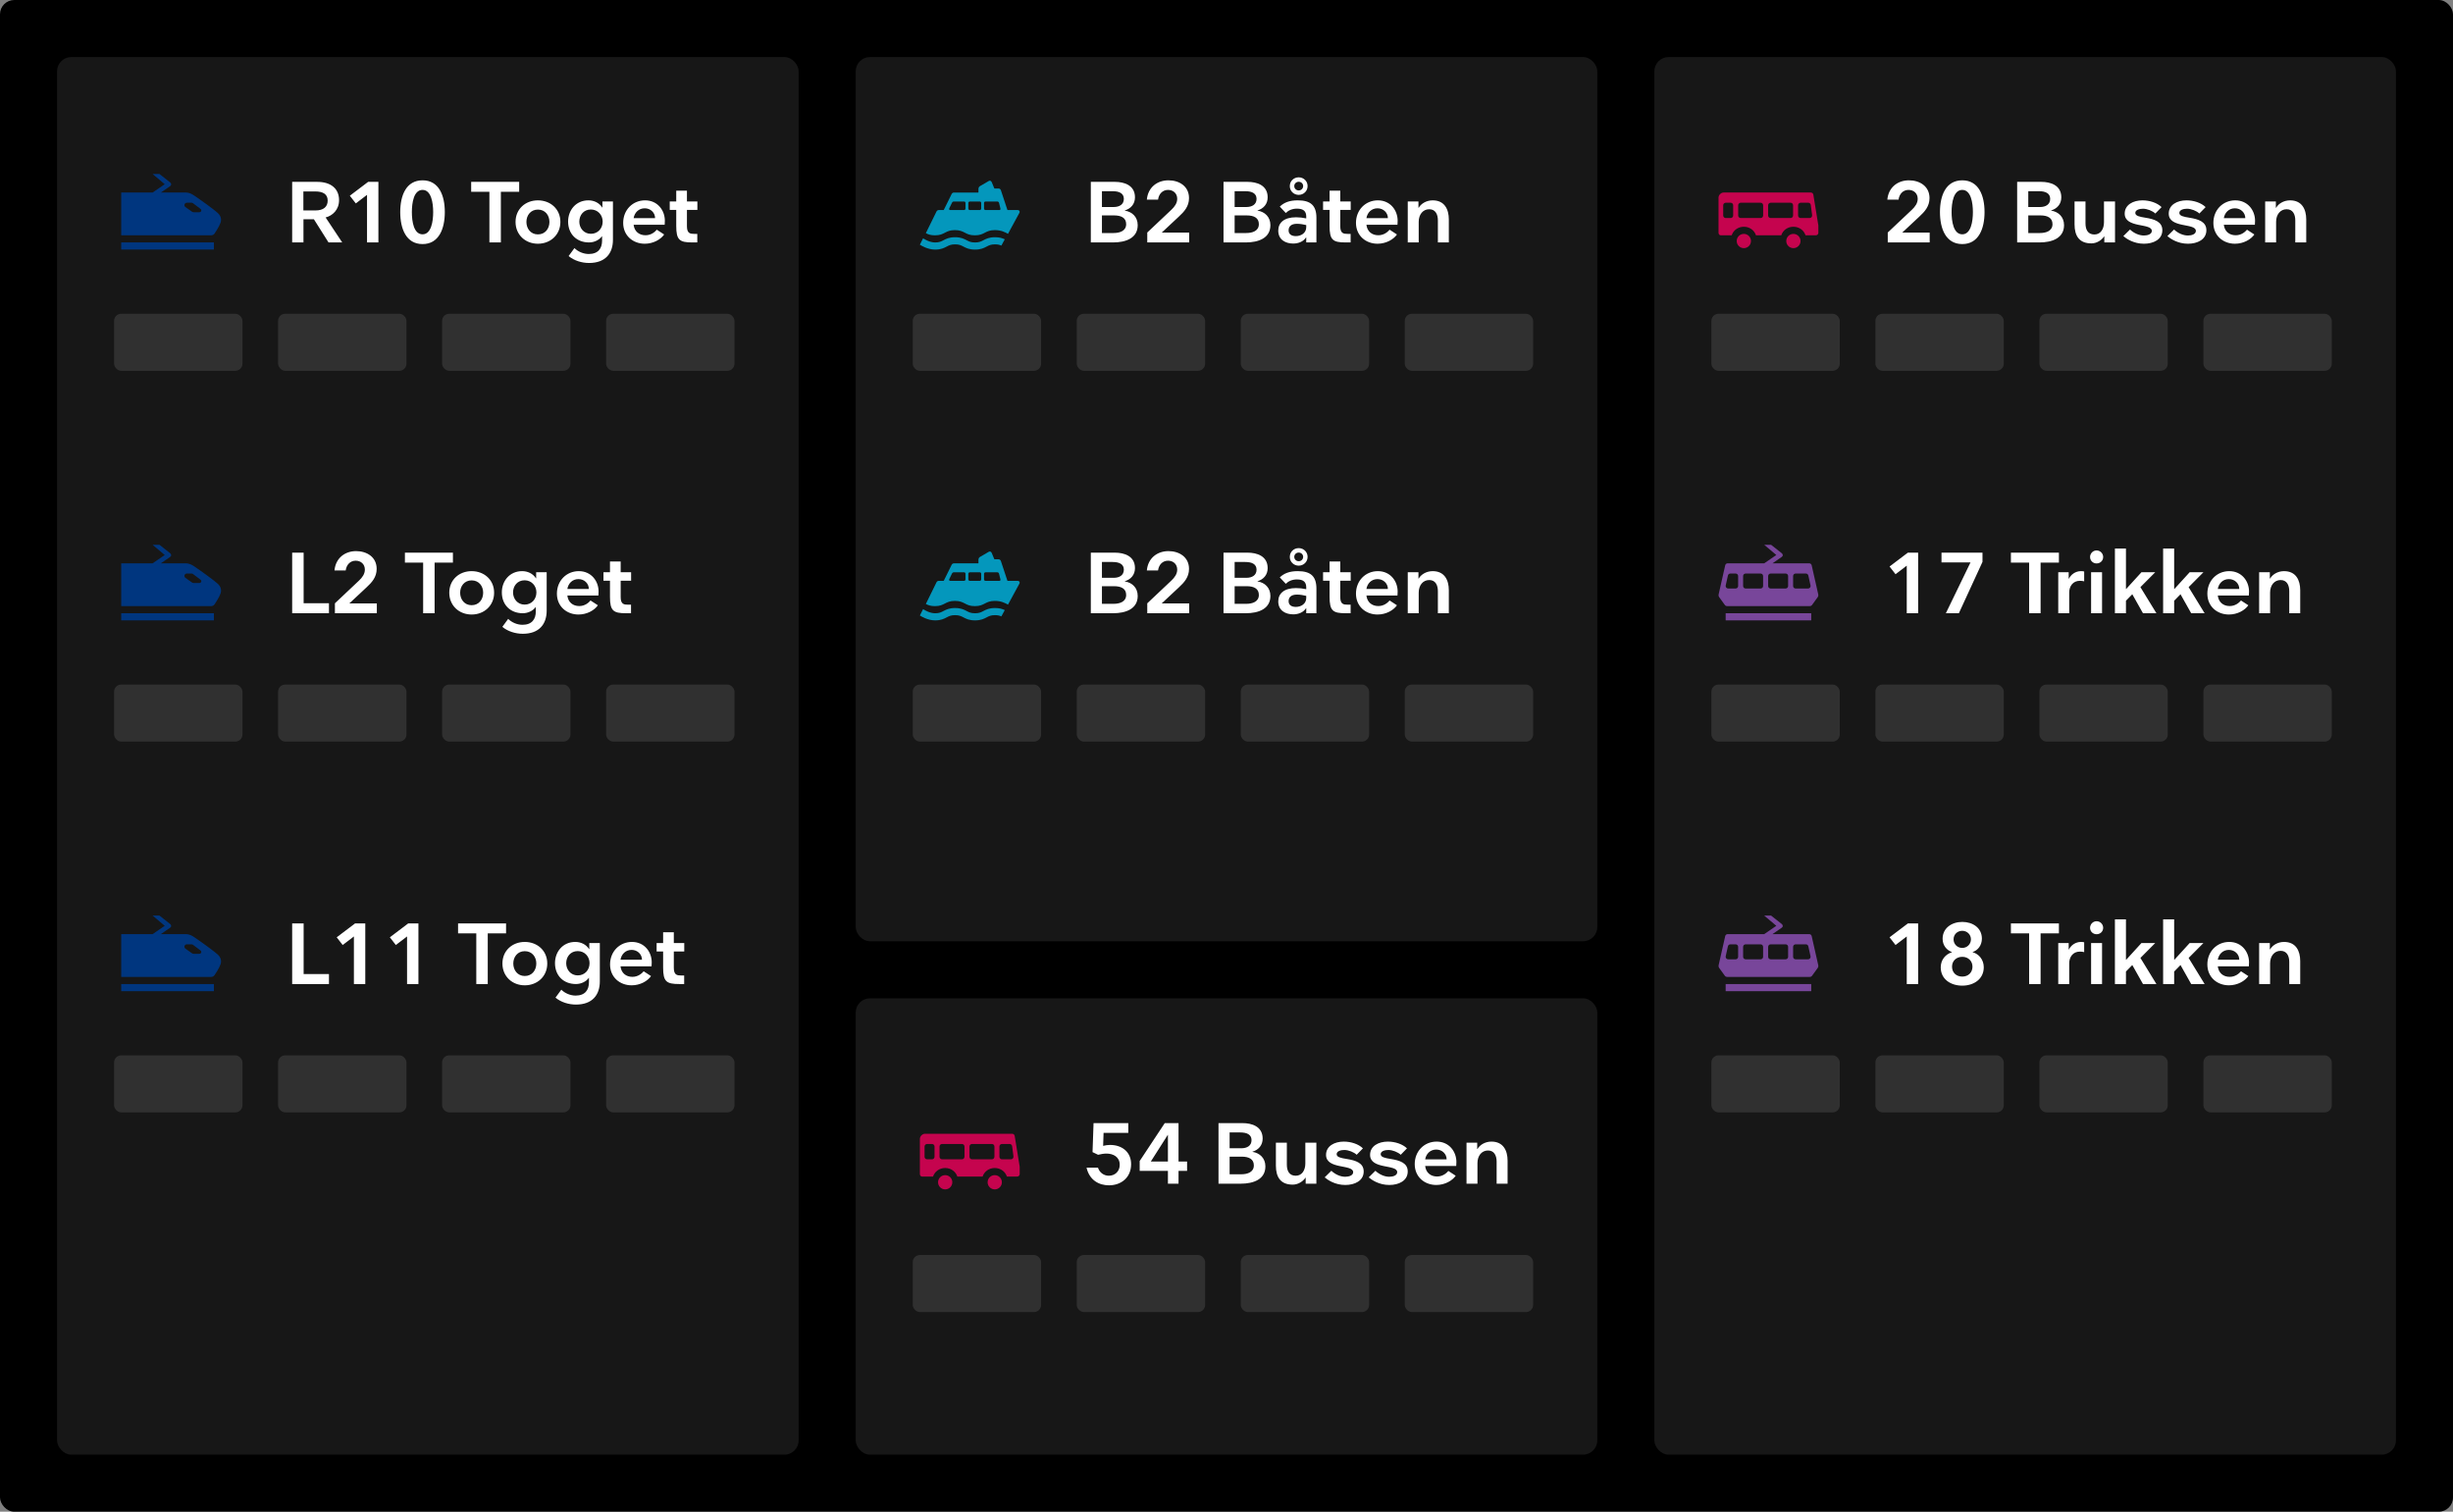 <svg width="344" height="212" viewBox="0 0 344 212" fill="none" xmlns="http://www.w3.org/2000/svg">
<rect x="0" y="0" width="344" height="212" fill="#808080" stroke="none"/>
<rect y="3.05176e-05" width="344" height="212" rx="2" fill="black"/>
<rect x="8" y="8" width="104" height="196" rx="2" fill="white" fill-opacity="0.09"/>
<rect x="16" y="44" width="18" height="8" rx="1" fill="white" fill-opacity="0.11"/>
<rect x="16" y="96" width="18" height="8" rx="1" fill="white" fill-opacity="0.11"/>
<rect x="16" y="148" width="18" height="8" rx="1" fill="white" fill-opacity="0.11"/>
<rect x="39" y="44" width="18" height="8" rx="1" fill="white" fill-opacity="0.11"/>
<rect x="39" y="96" width="18" height="8" rx="1" fill="white" fill-opacity="0.11"/>
<rect x="39" y="148" width="18" height="8" rx="1" fill="white" fill-opacity="0.11"/>
<rect x="62" y="44" width="18" height="8" rx="1" fill="white" fill-opacity="0.11"/>
<rect x="62" y="96" width="18" height="8" rx="1" fill="white" fill-opacity="0.11"/>
<rect x="62" y="148" width="18" height="8" rx="1" fill="white" fill-opacity="0.11"/>
<rect x="85" y="44" width="18" height="8" rx="1" fill="white" fill-opacity="0.11"/>
<rect x="85" y="96" width="18" height="8" rx="1" fill="white" fill-opacity="0.11"/>
<rect x="85" y="148" width="18" height="8" rx="1" fill="white" fill-opacity="0.11"/>
<rect x="120" y="140" width="104" height="64" rx="2" fill="white" fill-opacity="0.09"/>
<rect x="128" y="176" width="18" height="8" rx="1" fill="white" fill-opacity="0.11"/>
<rect x="151" y="176" width="18" height="8" rx="1" fill="white" fill-opacity="0.11"/>
<rect x="174" y="176" width="18" height="8" rx="1" fill="white" fill-opacity="0.11"/>
<rect x="197" y="176" width="18" height="8" rx="1" fill="white" fill-opacity="0.11"/>
<path d="M158.228 157.504H153.356L153.212 161.572L153.992 161.944C154.388 161.848 154.808 161.776 155.156 161.776C156.116 161.776 157.028 162.244 157.028 163.348C157.028 164.284 156.344 164.884 155.492 164.884C154.796 164.884 154.184 164.428 153.98 163.756H152.372C152.78 165.496 154.1 166.228 155.516 166.228C157.196 166.228 158.624 165.172 158.624 163.252C158.624 161.548 157.34 160.564 155.672 160.564C155.372 160.564 154.988 160.612 154.7 160.696L154.76 158.872H158.228V157.504ZM165.273 157.504H163.341L159.825 162.82V164.2H163.785V166H165.273V164.2H166.473V162.892H165.273V157.504ZM163.785 162.892H161.385L163.761 159.16H163.785V162.892ZM170.878 166H173.986C175.798 166 177.454 165.388 177.454 163.576C177.454 162.412 176.662 161.692 175.642 161.536V161.512C176.494 161.26 177.07 160.612 177.07 159.676C177.07 157.972 175.558 157.504 174.25 157.504H170.878V166ZM172.438 158.812H173.926C174.886 158.812 175.51 159.124 175.51 159.892C175.51 160.684 174.874 161.032 174.082 161.032H172.438V158.812ZM172.438 162.208H174.118C175.174 162.208 175.834 162.568 175.834 163.432C175.834 164.392 174.934 164.68 174.058 164.68H172.438V162.208ZM178.927 163.456C178.927 165.112 179.611 166.132 181.291 166.132C182.107 166.132 182.791 165.604 183.067 165.16H183.103V166H184.603V160.252H183.055V163.156C183.055 164.08 182.611 164.884 181.711 164.884C180.787 164.884 180.463 164.188 180.463 163.324V160.252H178.927V163.456ZM191.132 161.044C190.508 160.432 189.44 160.096 188.456 160.096C187.148 160.096 185.96 160.72 185.96 161.956C185.96 164.044 189.764 163.24 189.764 164.38C189.764 164.836 189.2 165.028 188.648 165.028C188.012 165.028 187.28 164.728 186.704 164.188L185.768 165.112C186.2 165.484 187.232 166.18 188.66 166.18C189.98 166.18 191.24 165.592 191.24 164.284C191.24 163.096 190.136 162.736 188.864 162.532C188.036 162.4 187.448 162.28 187.448 161.86C187.448 161.44 188.012 161.272 188.528 161.272C189.116 161.272 189.884 161.584 190.256 161.944L191.132 161.044ZM197.308 161.044C196.684 160.432 195.616 160.096 194.632 160.096C193.324 160.096 192.136 160.72 192.136 161.956C192.136 164.044 195.94 163.24 195.94 164.38C195.94 164.836 195.376 165.028 194.824 165.028C194.188 165.028 193.456 164.728 192.88 164.188L191.944 165.112C192.376 165.484 193.408 166.18 194.836 166.18C196.156 166.18 197.416 165.592 197.416 164.284C197.416 163.096 196.312 162.736 195.04 162.532C194.212 162.4 193.624 162.28 193.624 161.86C193.624 161.44 194.188 161.272 194.704 161.272C195.292 161.272 196.06 161.584 196.432 161.944L197.308 161.044ZM204.216 163.516C204.228 163.336 204.24 163.156 204.24 162.952C204.24 161.5 203.22 160.096 201.468 160.096C199.728 160.096 198.396 161.44 198.396 163.252C198.396 165.064 199.788 166.18 201.42 166.18C202.62 166.18 203.664 165.58 204.144 164.884L203.112 164.212C202.848 164.524 202.32 164.992 201.528 164.992C200.64 164.992 199.968 164.464 199.86 163.516H204.216ZM201.42 161.212C202.236 161.212 202.872 161.824 202.872 162.592H199.86C199.992 161.812 200.568 161.212 201.42 161.212ZM211.418 162.772C211.418 161.356 210.818 160.096 209.15 160.096C208.214 160.096 207.482 160.612 207.206 161.128H207.158V160.252H205.658V166H207.194V163.096C207.194 162.076 207.794 161.344 208.67 161.344C209.546 161.344 209.882 162.064 209.882 162.904V166H211.418V162.772Z" fill="white"/>
<path fill-rule="evenodd" clip-rule="evenodd" d="M129.656 160.79C129.656 160.592 129.814 160.432 130.006 160.432H130.707C130.9 160.432 131.055 160.592 131.055 160.79V162.222C131.055 162.419 130.9 162.58 130.707 162.58H130.006C129.814 162.58 129.656 162.419 129.656 162.222V160.79ZM131.756 160.79C131.756 160.592 131.913 160.432 132.106 160.432H134.906C135.099 160.432 135.257 160.592 135.257 160.79V162.222C135.257 162.419 135.099 162.58 134.906 162.58H132.106C131.913 162.58 131.756 162.419 131.756 162.222V160.79ZM135.956 160.79C135.956 160.592 136.113 160.432 136.306 160.432H139.106C139.299 160.432 139.456 160.592 139.456 160.79V162.222C139.456 162.419 139.299 162.58 139.106 162.58H136.306C136.113 162.58 135.956 162.419 135.956 162.222V160.79ZM140.156 160.79C140.156 160.592 140.314 160.432 140.506 160.432H141.593C141.77 160.432 141.918 160.565 141.939 160.744L142.125 162.175C142.138 162.278 142.107 162.38 142.04 162.458C141.974 162.536 141.878 162.58 141.778 162.58H140.506C140.314 162.58 140.156 162.419 140.156 162.222V160.79ZM142.995 163.595L142.296 159.299C142.266 159.127 142.122 159 141.95 159H129.7C129.349 159 129 159.358 129 159.717V163.571V163.814V164.642C129 164.821 129.128 165 129.3 165H130.847C131.083 164.282 131.753 163.8 132.55 163.8C133.348 163.8 134.017 164.282 134.253 165H137.797C138.032 164.282 138.702 163.8 139.5 163.8C140.297 163.8 140.967 164.282 141.203 165H142.65C142.843 165 143 164.839 143 164.642V163.814V163.654C143 163.634 142.998 163.615 142.995 163.595ZM131.55 165.8C131.55 165.249 131.998 164.8 132.55 164.8C133.102 164.8 133.55 165.249 133.55 165.8C133.55 166.352 133.102 166.8 132.55 166.8C131.998 166.8 131.55 166.352 131.55 165.8ZM139.5 164.8C138.948 164.8 138.5 165.249 138.5 165.8C138.5 166.352 138.948 166.8 139.5 166.8C140.052 166.8 140.5 166.352 140.5 165.8C140.5 165.249 140.052 164.8 139.5 164.8Z" fill="#C5044E"/>
<rect x="120" y="8" width="104" height="124" rx="2" fill="white" fill-opacity="0.09"/>
<rect x="128" y="44" width="18" height="8" rx="1" fill="white" fill-opacity="0.11"/>
<rect x="128" y="96" width="18" height="8" rx="1" fill="white" fill-opacity="0.11"/>
<rect x="151" y="44" width="18" height="8" rx="1" fill="white" fill-opacity="0.11"/>
<rect x="151" y="96" width="18" height="8" rx="1" fill="white" fill-opacity="0.11"/>
<rect x="174" y="44" width="18" height="8" rx="1" fill="white" fill-opacity="0.11"/>
<rect x="174" y="96" width="18" height="8" rx="1" fill="white" fill-opacity="0.11"/>
<rect x="197" y="44" width="18" height="8" rx="1" fill="white" fill-opacity="0.11"/>
<rect x="197" y="96" width="18" height="8" rx="1" fill="white" fill-opacity="0.11"/>
<path d="M152.972 34H156.08C157.892 34 159.548 33.388 159.548 31.576C159.548 30.412 158.756 29.692 157.736 29.536V29.512C158.588 29.26 159.164 28.612 159.164 27.676C159.164 25.972 157.652 25.504 156.344 25.504H152.972V34ZM154.532 26.812H156.02C156.98 26.812 157.604 27.124 157.604 27.892C157.604 28.684 156.968 29.032 156.176 29.032H154.532V26.812ZM154.532 30.208H156.212C157.268 30.208 157.928 30.568 157.928 31.432C157.928 32.392 157.028 32.68 156.152 32.68H154.532V30.208ZM166.768 32.62H162.916L165.304 30.388C166.06 29.692 166.744 28.948 166.744 27.784C166.744 26.104 165.352 25.288 163.864 25.288C162.328 25.288 160.996 26.224 160.828 28H162.4C162.508 27.196 163.036 26.632 163.804 26.632C164.536 26.632 165.088 27.124 165.088 27.88C165.088 28.492 164.728 28.984 164.272 29.416L160.888 32.608V34H166.768V32.62ZM171.581 34H174.689C176.501 34 178.157 33.388 178.157 31.576C178.157 30.412 177.365 29.692 176.345 29.536V29.512C177.197 29.26 177.773 28.612 177.773 27.676C177.773 25.972 176.261 25.504 174.953 25.504H171.581V34ZM173.141 26.812H174.629C175.589 26.812 176.213 27.124 176.213 27.892C176.213 28.684 175.577 29.032 174.785 29.032H173.141V26.812ZM173.141 30.208H174.821C175.877 30.208 176.537 30.568 176.537 31.432C176.537 32.392 175.637 32.68 174.761 32.68H173.141V30.208ZM183.182 31.864C183.182 32.668 182.474 33.112 181.73 33.112C181.118 33.112 180.71 32.848 180.71 32.308C180.71 31.768 181.058 31.384 181.886 31.384C182.33 31.384 182.786 31.468 183.182 31.564V31.864ZM179.258 32.344C179.258 33.628 180.29 34.156 181.358 34.156C182.09 34.156 182.798 33.868 183.146 33.304H183.182V34H184.61V30.556C184.61 28.816 183.806 28.096 181.994 28.096C180.866 28.096 180.086 28.384 179.474 28.972L180.314 29.872C180.686 29.5 181.214 29.26 181.886 29.26C182.81 29.26 183.182 29.644 183.182 30.376V30.628C182.678 30.52 182.222 30.472 181.754 30.472C180.086 30.472 179.258 31.228 179.258 32.344ZM183.374 26.092C183.374 25.396 182.81 24.868 182.126 24.868C181.43 24.868 180.878 25.396 180.878 26.104C180.878 26.8 181.442 27.328 182.126 27.328C182.81 27.328 183.374 26.8 183.374 26.092ZM182.75 26.092C182.75 26.44 182.474 26.704 182.126 26.704C181.778 26.704 181.502 26.44 181.502 26.092C181.502 25.756 181.778 25.492 182.126 25.492C182.474 25.492 182.75 25.756 182.75 26.092ZM189.407 32.8H188.975C188.423 32.8 187.955 32.74 187.955 31.732V29.44H189.419V28.252H187.955V26.74H186.455V28.252H185.543V29.44H186.455V31.696C186.455 33.652 186.911 34 188.711 34H189.407V32.8ZM195.977 31.516C195.989 31.336 196.001 31.156 196.001 30.952C196.001 29.5 194.981 28.096 193.229 28.096C191.489 28.096 190.157 29.44 190.157 31.252C190.157 33.064 191.549 34.18 193.181 34.18C194.381 34.18 195.425 33.58 195.905 32.884L194.873 32.212C194.609 32.524 194.081 32.992 193.289 32.992C192.401 32.992 191.729 32.464 191.621 31.516H195.977ZM193.181 29.212C193.997 29.212 194.633 29.824 194.633 30.592H191.621C191.753 29.812 192.329 29.212 193.181 29.212ZM203.179 30.772C203.179 29.356 202.579 28.096 200.911 28.096C199.975 28.096 199.243 28.612 198.967 29.128H198.919V28.252H197.419V34H198.955V31.096C198.955 30.076 199.555 29.344 200.431 29.344C201.307 29.344 201.643 30.064 201.643 30.904V34H203.179V30.772Z" fill="white"/>
<path d="M152.972 86H156.08C157.892 86 159.548 85.388 159.548 83.576C159.548 82.412 158.756 81.692 157.736 81.536V81.512C158.588 81.26 159.164 80.612 159.164 79.676C159.164 77.972 157.652 77.504 156.344 77.504H152.972V86ZM154.532 78.812H156.02C156.98 78.812 157.604 79.124 157.604 79.892C157.604 80.684 156.968 81.032 156.176 81.032H154.532V78.812ZM154.532 82.208H156.212C157.268 82.208 157.928 82.568 157.928 83.432C157.928 84.392 157.028 84.68 156.152 84.68H154.532V82.208ZM166.768 84.62H162.916L165.304 82.388C166.06 81.692 166.744 80.948 166.744 79.784C166.744 78.104 165.352 77.288 163.864 77.288C162.328 77.288 160.996 78.224 160.828 80H162.4C162.508 79.196 163.036 78.632 163.804 78.632C164.536 78.632 165.088 79.124 165.088 79.88C165.088 80.492 164.728 80.984 164.272 81.416L160.888 84.608V86H166.768V84.62ZM171.581 86H174.689C176.501 86 178.157 85.388 178.157 83.576C178.157 82.412 177.365 81.692 176.345 81.536V81.512C177.197 81.26 177.773 80.612 177.773 79.676C177.773 77.972 176.261 77.504 174.953 77.504H171.581V86ZM173.141 78.812H174.629C175.589 78.812 176.213 79.124 176.213 79.892C176.213 80.684 175.577 81.032 174.785 81.032H173.141V78.812ZM173.141 82.208H174.821C175.877 82.208 176.537 82.568 176.537 83.432C176.537 84.392 175.637 84.68 174.761 84.68H173.141V82.208ZM183.182 83.864C183.182 84.668 182.474 85.112 181.73 85.112C181.118 85.112 180.71 84.848 180.71 84.308C180.71 83.768 181.058 83.384 181.886 83.384C182.33 83.384 182.786 83.468 183.182 83.564V83.864ZM179.258 84.344C179.258 85.628 180.29 86.156 181.358 86.156C182.09 86.156 182.798 85.868 183.146 85.304H183.182V86H184.61V82.556C184.61 80.816 183.806 80.096 181.994 80.096C180.866 80.096 180.086 80.384 179.474 80.972L180.314 81.872C180.686 81.5 181.214 81.26 181.886 81.26C182.81 81.26 183.182 81.644 183.182 82.376V82.628C182.678 82.52 182.222 82.472 181.754 82.472C180.086 82.472 179.258 83.228 179.258 84.344ZM183.374 78.092C183.374 77.396 182.81 76.868 182.126 76.868C181.43 76.868 180.878 77.396 180.878 78.104C180.878 78.8 181.442 79.328 182.126 79.328C182.81 79.328 183.374 78.8 183.374 78.092ZM182.75 78.092C182.75 78.44 182.474 78.704 182.126 78.704C181.778 78.704 181.502 78.44 181.502 78.092C181.502 77.756 181.778 77.492 182.126 77.492C182.474 77.492 182.75 77.756 182.75 78.092ZM189.407 84.8H188.975C188.423 84.8 187.955 84.74 187.955 83.732V81.44H189.419V80.252H187.955V78.74H186.455V80.252H185.543V81.44H186.455V83.696C186.455 85.652 186.911 86 188.711 86H189.407V84.8ZM195.977 83.516C195.989 83.336 196.001 83.156 196.001 82.952C196.001 81.5 194.981 80.096 193.229 80.096C191.489 80.096 190.157 81.44 190.157 83.252C190.157 85.064 191.549 86.18 193.181 86.18C194.381 86.18 195.425 85.58 195.905 84.884L194.873 84.212C194.609 84.524 194.081 84.992 193.289 84.992C192.401 84.992 191.729 84.464 191.621 83.516H195.977ZM193.181 81.212C193.997 81.212 194.633 81.824 194.633 82.592H191.621C191.753 81.812 192.329 81.212 193.181 81.212ZM203.179 82.772C203.179 81.356 202.579 80.096 200.911 80.096C199.975 80.096 199.243 80.612 198.967 81.128H198.919V80.252H197.419V86H198.955V83.096C198.955 82.076 199.555 81.344 200.431 81.344C201.307 81.344 201.643 82.064 201.643 82.904V86H203.179V82.772Z" fill="white"/>
<path fill-rule="evenodd" clip-rule="evenodd" d="M138.202 29.459L140.135 29.459C140.244 29.459 140.346 29.395 140.293 29.23L140.1 28.45C140.073 28.337 139.971 28.259 139.856 28.259H138.202C138.091 28.259 138 28.349 138 28.459V29.259C138 29.369 138.091 29.459 138.202 29.459ZM137.397 29.459C137.509 29.459 137.601 29.367 137.601 29.255V28.462C137.601 28.349 137.509 28.259 137.397 28.259H136.004C135.892 28.259 135.8 28.349 135.8 28.462V29.255C135.8 29.367 135.892 29.459 136.004 29.459H137.397ZM135.197 29.459C135.307 29.459 135.397 29.369 135.397 29.259V28.459C135.397 28.348 135.307 28.259 135.197 28.259H133.747C133.651 28.259 133.562 28.312 133.519 28.399L133.138 29.18C133.035 29.36 133.147 29.459 133.271 29.459H135.197ZM142.087 29.459H142.749C142.939 29.459 143.059 29.662 142.968 29.828L141.358 32.791L141.348 32.785C140.953 32.569 140.403 32.27 139.513 32.27C138.814 32.27 138.464 32.453 138.113 32.636C137.763 32.819 137.413 33.002 136.712 33.002C136.013 33.002 135.663 32.819 135.314 32.636C134.963 32.453 134.613 32.27 133.912 32.27C133.213 32.27 132.863 32.453 132.513 32.636C132.164 32.819 131.814 33.002 131.113 33.002C130.495 33.002 130.151 32.859 129.837 32.7L131.333 29.654C131.392 29.535 131.514 29.459 131.647 29.459H131.75H131.986H132.315C132.336 29.459 132.355 29.445 132.362 29.424L133.46 27.2C133.52 27.079 133.643 27.003 133.778 27.003H135.556H137.169C137.19 27.003 137.215 26.988 137.215 26.948V26.485C137.215 26.316 137.31 26.16 137.459 26.084L138.672 25.378C138.875 25.277 139.016 25.39 139.089 25.576L139.43 26.399C139.437 26.421 139.455 26.433 139.476 26.434H140.031C140.18 26.434 140.313 26.532 140.361 26.677L141.268 29.422C141.275 29.444 141.295 29.459 141.318 29.459H141.857H142.087ZM135.105 34.578C135.483 34.777 135.913 35.002 136.736 35.002C137.559 35.002 137.989 34.777 138.367 34.578L138.368 34.577C138.698 34.404 138.959 34.268 139.536 34.268C139.948 34.268 140.199 34.337 140.429 34.44L140.908 33.56C140.582 33.405 140.178 33.268 139.536 33.268C138.713 33.268 138.282 33.493 137.903 33.692L137.902 33.693C137.573 33.865 137.312 34.002 136.736 34.002C136.16 34.002 135.899 33.865 135.57 33.693L135.569 33.692C135.19 33.493 134.759 33.268 133.936 33.268C133.113 33.268 132.683 33.493 132.303 33.692L132.301 33.694C131.972 33.866 131.712 34.002 131.135 34.002C130.395 34.002 129.698 33.567 129.644 33.533L129.642 33.532L129.446 33.424L129 34.317L129.129 34.389C129.167 34.414 130.084 35.002 131.135 35.002C131.956 35.002 132.385 34.778 132.764 34.579L132.768 34.577C133.098 34.404 133.359 34.268 133.936 34.268C134.513 34.268 134.774 34.404 135.104 34.577L135.105 34.578Z" fill="#0497BC"/>
<path fill-rule="evenodd" clip-rule="evenodd" d="M138.202 81.46L140.135 81.459C140.244 81.459 140.346 81.394 140.293 81.23L140.1 80.45C140.073 80.338 139.971 80.258 139.856 80.258H138.202C138.091 80.258 138 80.349 138 80.46V81.258C138 81.37 138.091 81.46 138.202 81.46ZM137.397 81.459C137.509 81.459 137.601 81.368 137.601 81.254V80.462C137.601 80.35 137.509 80.258 137.397 80.258H136.004C135.892 80.258 135.8 80.35 135.8 80.462V81.254C135.8 81.368 135.892 81.459 136.004 81.459H137.397ZM135.197 81.459C135.307 81.459 135.397 81.368 135.397 81.258V80.459C135.397 80.347 135.307 80.258 135.197 80.258H133.747C133.651 80.258 133.562 80.312 133.519 80.4L133.138 81.18C133.035 81.361 133.147 81.459 133.271 81.459H135.197ZM142.087 81.459H142.749C142.939 81.459 143.059 81.662 142.968 81.828L141.358 84.79L141.348 84.785C140.953 84.569 140.403 84.269 139.513 84.269C138.814 84.269 138.464 84.453 138.113 84.636C137.763 84.819 137.413 85.002 136.712 85.002C136.013 85.002 135.663 84.819 135.314 84.636C134.963 84.453 134.613 84.269 133.912 84.269C133.213 84.269 132.863 84.453 132.513 84.636C132.164 84.819 131.814 85.002 131.113 85.002C130.495 85.002 130.151 84.859 129.837 84.701L131.333 81.653C131.392 81.534 131.514 81.459 131.647 81.459H131.75H131.986H132.315C132.336 81.459 132.355 81.445 132.362 81.424L133.46 79.2C133.52 79.079 133.643 79.002 133.778 79.002H135.556H137.169C137.19 79.002 137.215 78.989 137.215 78.948V78.486C137.215 78.316 137.31 78.159 137.459 78.084L138.672 77.377C138.875 77.278 139.016 77.389 139.089 77.576L139.43 78.4C139.437 78.421 139.455 78.433 139.476 78.434H140.031C140.18 78.434 140.313 78.531 140.361 78.677L141.268 81.421C141.275 81.444 141.295 81.459 141.318 81.459H141.857H142.087ZM135.105 86.578C135.483 86.777 135.913 87.002 136.736 87.002C137.559 87.002 137.989 86.777 138.367 86.578L138.368 86.577C138.698 86.404 138.959 86.268 139.536 86.268C139.948 86.268 140.199 86.337 140.429 86.44L140.908 85.56C140.582 85.405 140.178 85.268 139.536 85.268C138.713 85.268 138.282 85.493 137.903 85.692L137.902 85.693C137.573 85.865 137.312 86.002 136.736 86.002C136.16 86.002 135.899 85.865 135.57 85.693L135.569 85.692C135.19 85.493 134.759 85.268 133.936 85.268C133.113 85.268 132.683 85.493 132.303 85.692L132.301 85.694C131.972 85.866 131.712 86.002 131.135 86.002C130.395 86.002 129.698 85.567 129.644 85.534L129.642 85.532L129.446 85.424L129 86.317L129.129 86.389C129.167 86.414 130.084 87.002 131.135 87.002C131.956 87.002 132.385 86.778 132.764 86.579L132.768 86.577C133.098 86.404 133.359 86.268 133.936 86.268C134.513 86.268 134.774 86.404 135.104 86.577L135.105 86.578Z" fill="#0497BC"/>
<rect x="232" y="8" width="104" height="196" rx="2" fill="white" fill-opacity="0.09"/>
<path d="M45.952 28.132C45.952 28.996 45.376 29.512 44.236 29.512H42.544V26.848H44.2C45.292 26.848 45.952 27.22 45.952 28.132ZM40.972 34H42.556V30.748H44.02L46.072 34H47.992L45.664 30.496C46.612 30.256 47.548 29.44 47.548 28.072C47.548 26.476 46.432 25.504 44.464 25.504H40.972V34ZM53.066 25.504H51.626L49.058 27.448L49.898 28.528L51.47 27.328V34H53.066V25.504ZM59.259 25.288C56.955 25.288 56.127 27.412 56.127 29.74C56.127 32.08 56.955 34.228 59.259 34.228C61.551 34.228 62.379 32.08 62.379 29.74C62.379 27.412 61.551 25.288 59.259 25.288ZM59.259 26.632C60.471 26.632 60.747 28.444 60.747 29.74C60.747 31.06 60.471 32.86 59.259 32.86C58.023 32.86 57.759 31.06 57.759 29.74C57.759 28.444 58.023 26.632 59.259 26.632ZM70.24 26.896H72.808V25.504H66.076V26.896H68.632V34H70.24V26.896ZM78.586 31.12C78.586 29.308 77.182 28.096 75.43 28.096C73.69 28.096 72.298 29.308 72.298 31.12C72.298 32.944 73.69 34.18 75.43 34.18C77.182 34.18 78.586 32.944 78.586 31.12ZM77.05 31.12C77.05 32.056 76.462 32.872 75.43 32.872C74.422 32.872 73.822 32.056 73.822 31.12C73.822 30.196 74.422 29.392 75.43 29.392C76.462 29.392 77.05 30.196 77.05 31.12ZM79.741 35.908C80.497 36.544 81.577 36.88 82.609 36.88C84.877 36.88 85.957 35.56 85.957 33.628V28.252H84.481V29.104H84.457C84.025 28.432 83.293 28.096 82.513 28.096C80.773 28.096 79.669 29.464 79.669 31.072C79.669 32.824 80.869 34 82.609 34C83.317 34 84.037 33.664 84.409 33.136H84.433V33.748C84.433 34.828 83.893 35.62 82.561 35.62C81.829 35.62 81.061 35.296 80.557 34.792L79.741 35.908ZM81.241 31.084C81.241 30.148 81.865 29.38 82.861 29.38C83.833 29.38 84.517 30.148 84.517 31.072C84.517 32.044 83.833 32.788 82.861 32.788C81.865 32.788 81.241 31.972 81.241 31.084ZM93.212 31.516C93.224 31.336 93.236 31.156 93.236 30.952C93.236 29.5 92.216 28.096 90.464 28.096C88.724 28.096 87.392 29.44 87.392 31.252C87.392 33.064 88.784 34.18 90.416 34.18C91.616 34.18 92.66 33.58 93.14 32.884L92.108 32.212C91.844 32.524 91.316 32.992 90.524 32.992C89.636 32.992 88.964 32.464 88.856 31.516H93.212ZM90.416 29.212C91.232 29.212 91.868 29.824 91.868 30.592H88.856C88.988 29.812 89.564 29.212 90.416 29.212ZM97.786 32.8H97.354C96.802 32.8 96.334 32.74 96.334 31.732V29.44H97.798V28.252H96.334V26.74H94.834V28.252H93.922V29.44H94.834V31.696C94.834 33.652 95.29 34 97.09 34H97.786V32.8Z" fill="white"/>
<path d="M42.58 77.504H40.972V86H46.132V84.596H42.58V77.504ZM52.846 84.62H48.994L51.382 82.388C52.138 81.692 52.822 80.948 52.822 79.784C52.822 78.104 51.43 77.288 49.942 77.288C48.406 77.288 47.074 78.224 46.906 80H48.478C48.586 79.196 49.114 78.632 49.882 78.632C50.614 78.632 51.166 79.124 51.166 79.88C51.166 80.492 50.806 80.984 50.35 81.416L46.966 84.608V86H52.846V84.62ZM60.947 78.896H63.516V77.504H56.783V78.896H59.34V86H60.947V78.896ZM69.293 83.12C69.293 81.308 67.889 80.096 66.137 80.096C64.397 80.096 63.005 81.308 63.005 83.12C63.005 84.944 64.397 86.18 66.137 86.18C67.889 86.18 69.293 84.944 69.293 83.12ZM67.757 83.12C67.757 84.056 67.169 84.872 66.137 84.872C65.129 84.872 64.529 84.056 64.529 83.12C64.529 82.196 65.129 81.392 66.137 81.392C67.169 81.392 67.757 82.196 67.757 83.12ZM70.448 87.908C71.204 88.544 72.284 88.88 73.316 88.88C75.584 88.88 76.664 87.56 76.664 85.628V80.252H75.188V81.104H75.164C74.732 80.432 74 80.096 73.22 80.096C71.48 80.096 70.376 81.464 70.376 83.072C70.376 84.824 71.576 86 73.316 86C74.024 86 74.744 85.664 75.116 85.136H75.14V85.748C75.14 86.828 74.6 87.62 73.268 87.62C72.536 87.62 71.768 87.296 71.264 86.792L70.448 87.908ZM71.948 83.084C71.948 82.148 72.572 81.38 73.568 81.38C74.54 81.38 75.224 82.148 75.224 83.072C75.224 84.044 74.54 84.788 73.568 84.788C72.572 84.788 71.948 83.972 71.948 83.084ZM83.919 83.516C83.931 83.336 83.943 83.156 83.943 82.952C83.943 81.5 82.923 80.096 81.171 80.096C79.431 80.096 78.099 81.44 78.099 83.252C78.099 85.064 79.491 86.18 81.123 86.18C82.323 86.18 83.367 85.58 83.847 84.884L82.815 84.212C82.551 84.524 82.023 84.992 81.231 84.992C80.343 84.992 79.671 84.464 79.563 83.516H83.919ZM81.123 81.212C81.939 81.212 82.575 81.824 82.575 82.592H79.563C79.695 81.812 80.271 81.212 81.123 81.212ZM88.493 84.8H88.061C87.509 84.8 87.041 84.74 87.041 83.732V81.44H88.505V80.252H87.041V78.74H85.541V80.252H84.629V81.44H85.541V83.696C85.541 85.652 85.997 86 87.797 86H88.493V84.8Z" fill="white"/>
<path d="M42.58 129.504H40.972V138H46.132V136.596H42.58V129.504ZM51.226 129.504H49.786L47.218 131.448L48.058 132.528L49.63 131.328V138H51.226V129.504ZM58.679 129.504H57.239L54.672 131.448L55.511 132.528L57.084 131.328V138H58.679V129.504ZM68.401 130.896H70.969V129.504H64.237V130.896H66.793V138H68.401V130.896ZM76.746 135.12C76.746 133.308 75.342 132.096 73.59 132.096C71.85 132.096 70.458 133.308 70.458 135.12C70.458 136.944 71.85 138.18 73.59 138.18C75.342 138.18 76.746 136.944 76.746 135.12ZM75.21 135.12C75.21 136.056 74.622 136.872 73.59 136.872C72.582 136.872 71.982 136.056 71.982 135.12C71.982 134.196 72.582 133.392 73.59 133.392C74.622 133.392 75.21 134.196 75.21 135.12ZM77.901 139.908C78.657 140.544 79.737 140.88 80.769 140.88C83.037 140.88 84.117 139.56 84.117 137.628V132.252H82.641V133.104H82.617C82.185 132.432 81.453 132.096 80.673 132.096C78.933 132.096 77.829 133.464 77.829 135.072C77.829 136.824 79.029 138 80.769 138C81.477 138 82.197 137.664 82.569 137.136H82.593V137.748C82.593 138.828 82.053 139.62 80.721 139.62C79.989 139.62 79.221 139.296 78.717 138.792L77.901 139.908ZM79.401 135.084C79.401 134.148 80.025 133.38 81.021 133.38C81.993 133.38 82.677 134.148 82.677 135.072C82.677 136.044 81.993 136.788 81.021 136.788C80.025 136.788 79.401 135.972 79.401 135.084ZM91.372 135.516C91.384 135.336 91.396 135.156 91.396 134.952C91.396 133.5 90.376 132.096 88.624 132.096C86.884 132.096 85.552 133.44 85.552 135.252C85.552 137.064 86.944 138.18 88.576 138.18C89.776 138.18 90.82 137.58 91.3 136.884L90.268 136.212C90.004 136.524 89.476 136.992 88.684 136.992C87.796 136.992 87.124 136.464 87.016 135.516H91.372ZM88.576 133.212C89.392 133.212 90.028 133.824 90.028 134.592H87.016C87.148 133.812 87.724 133.212 88.576 133.212ZM95.946 136.8H95.514C94.962 136.8 94.494 136.74 94.494 135.732V133.44H95.958V132.252H94.494V130.74H92.994V132.252H92.082V133.44H92.994V135.696C92.994 137.652 93.45 138 95.25 138H95.946V136.8Z" fill="white"/>
<path fill-rule="evenodd" clip-rule="evenodd" d="M27.896 29.764C28.04 29.764 28.168 29.729 28.213 29.593C28.258 29.457 28.211 29.364 28.097 29.278L27.063 28.499C27.004 28.456 26.934 28.432 26.862 28.432H26.196C26.053 28.432 25.926 28.524 25.88 28.659C25.835 28.795 25.881 28.945 25.996 29.031L26.946 29.701C27.034 29.767 27.134 29.765 27.206 29.764C27.215 29.764 27.223 29.764 27.231 29.764H27.896ZM30.659 29.991C30.698 30.031 30.729 30.065 30.75 30.1C30.905 30.306 31 30.557 31 30.834C31 31.327 30.591 31.981 30.1 32.736C29.992 32.901 29.809 33.001 29.611 33.001H17V27H21.402L23.102 25.833L21.4 24.4H22.364L23.858 25.579C23.939 25.638 24 25.729 24 25.854C24 25.977 23.952 26.034 23.851 26.11L22.557 27H26.096C26.336 27 26.736 27.096 27.095 27.332C28.192 28.055 30.216 29.546 30.531 29.86C30.548 29.877 30.563 29.893 30.577 29.907C30.594 29.924 30.61 29.94 30.624 29.955C30.636 29.966 30.648 29.979 30.659 29.991ZM30 35H17V34H30V35Z" fill="#00367F"/>
<path fill-rule="evenodd" clip-rule="evenodd" d="M27.896 81.764C28.04 81.764 28.168 81.729 28.213 81.593C28.258 81.457 28.211 81.364 28.097 81.278L27.063 80.499C27.004 80.456 26.934 80.432 26.862 80.432H26.196C26.053 80.432 25.926 80.524 25.88 80.659C25.835 80.795 25.881 80.945 25.996 81.031L26.946 81.701C27.034 81.767 27.134 81.765 27.206 81.764C27.215 81.764 27.223 81.764 27.231 81.764H27.896ZM30.659 81.991C30.698 82.031 30.729 82.065 30.75 82.1C30.905 82.306 31 82.557 31 82.834C31 83.327 30.591 83.981 30.1 84.736C29.992 84.901 29.809 85.001 29.611 85.001H17V79H21.402L23.102 77.833L21.4 76.4H22.364L23.858 77.579C23.939 77.638 24 77.729 24 77.854C24 77.977 23.952 78.034 23.851 78.11L22.557 79H26.096C26.336 79 26.736 79.096 27.095 79.332C28.192 80.055 30.216 81.546 30.531 81.86C30.548 81.877 30.563 81.893 30.577 81.907C30.594 81.924 30.61 81.94 30.624 81.955C30.636 81.966 30.648 81.979 30.659 81.991ZM30 87H17V86H30V87Z" fill="#00367F"/>
<path fill-rule="evenodd" clip-rule="evenodd" d="M27.896 133.764C28.04 133.764 28.168 133.729 28.213 133.593C28.258 133.457 28.211 133.364 28.097 133.278L27.063 132.499C27.004 132.456 26.934 132.432 26.862 132.432H26.196C26.053 132.432 25.926 132.524 25.88 132.659C25.835 132.795 25.881 132.945 25.996 133.031L26.946 133.701C27.034 133.767 27.134 133.765 27.206 133.764C27.215 133.764 27.223 133.764 27.231 133.764H27.896ZM30.659 133.991C30.698 134.031 30.729 134.065 30.75 134.1C30.905 134.306 31 134.557 31 134.834C31 135.327 30.591 135.981 30.1 136.736C29.992 136.901 29.809 137.001 29.611 137.001H17V131H21.402L23.102 129.833L21.4 128.4H22.364L23.858 129.579C23.939 129.638 24 129.729 24 129.854C24 129.977 23.952 130.034 23.851 130.11L22.557 131H26.096C26.336 131 26.736 131.096 27.095 131.332C28.192 132.055 30.216 133.546 30.531 133.86C30.548 133.877 30.563 133.893 30.577 133.907C30.594 133.924 30.61 133.94 30.624 133.955C30.636 133.966 30.648 133.979 30.659 133.991ZM30 139H17V138H30V139Z" fill="#00367F"/>
<rect x="240" y="44" width="18" height="8" rx="1" fill="white" fill-opacity="0.11"/>
<rect x="240" y="96" width="18" height="8" rx="1" fill="white" fill-opacity="0.11"/>
<rect x="240" y="148" width="18" height="8" rx="1" fill="white" fill-opacity="0.11"/>
<rect x="263" y="44" width="18" height="8" rx="1" fill="white" fill-opacity="0.11"/>
<rect x="263" y="96" width="18" height="8" rx="1" fill="white" fill-opacity="0.11"/>
<rect x="263" y="148" width="18" height="8" rx="1" fill="white" fill-opacity="0.11"/>
<rect x="286" y="44" width="18" height="8" rx="1" fill="white" fill-opacity="0.11"/>
<rect x="286" y="96" width="18" height="8" rx="1" fill="white" fill-opacity="0.11"/>
<rect x="286" y="148" width="18" height="8" rx="1" fill="white" fill-opacity="0.11"/>
<rect x="309" y="44" width="18" height="8" rx="1" fill="white" fill-opacity="0.11"/>
<rect x="309" y="96" width="18" height="8" rx="1" fill="white" fill-opacity="0.11"/>
<rect x="309" y="148" width="18" height="8" rx="1" fill="white" fill-opacity="0.11"/>
<path d="M270.612 32.62H266.76L269.148 30.388C269.904 29.692 270.588 28.948 270.588 27.784C270.588 26.104 269.196 25.288 267.708 25.288C266.172 25.288 264.84 26.224 264.672 28H266.244C266.352 27.196 266.88 26.632 267.648 26.632C268.38 26.632 268.932 27.124 268.932 27.88C268.932 28.492 268.572 28.984 268.116 29.416L264.732 32.608V34H270.612V32.62ZM275.185 25.288C272.881 25.288 272.053 27.412 272.053 29.74C272.053 32.08 272.881 34.228 275.185 34.228C277.477 34.228 278.305 32.08 278.305 29.74C278.305 27.412 277.477 25.288 275.185 25.288ZM275.185 26.632C276.397 26.632 276.673 28.444 276.673 29.74C276.673 31.06 276.397 32.86 275.185 32.86C273.949 32.86 273.685 31.06 273.685 29.74C273.685 28.444 273.949 26.632 275.185 26.632ZM282.878 34H285.986C287.798 34 289.454 33.388 289.454 31.576C289.454 30.412 288.662 29.692 287.642 29.536V29.512C288.494 29.26 289.07 28.612 289.07 27.676C289.07 25.972 287.558 25.504 286.25 25.504H282.878V34ZM284.438 26.812H285.926C286.886 26.812 287.51 27.124 287.51 27.892C287.51 28.684 286.874 29.032 286.082 29.032H284.438V26.812ZM284.438 30.208H286.118C287.174 30.208 287.834 30.568 287.834 31.432C287.834 32.392 286.934 32.68 286.058 32.68H284.438V30.208ZM290.927 31.456C290.927 33.112 291.611 34.132 293.291 34.132C294.107 34.132 294.791 33.604 295.067 33.16H295.103V34H296.603V28.252H295.055V31.156C295.055 32.08 294.611 32.884 293.711 32.884C292.787 32.884 292.463 32.188 292.463 31.324V28.252H290.927V31.456ZM303.132 29.044C302.508 28.432 301.44 28.096 300.456 28.096C299.148 28.096 297.96 28.72 297.96 29.956C297.96 32.044 301.764 31.24 301.764 32.38C301.764 32.836 301.2 33.028 300.648 33.028C300.012 33.028 299.28 32.728 298.704 32.188L297.768 33.112C298.2 33.484 299.232 34.18 300.66 34.18C301.98 34.18 303.24 33.592 303.24 32.284C303.24 31.096 302.136 30.736 300.864 30.532C300.036 30.4 299.448 30.28 299.448 29.86C299.448 29.44 300.012 29.272 300.528 29.272C301.116 29.272 301.884 29.584 302.256 29.944L303.132 29.044ZM309.308 29.044C308.684 28.432 307.616 28.096 306.632 28.096C305.324 28.096 304.136 28.72 304.136 29.956C304.136 32.044 307.94 31.24 307.94 32.38C307.94 32.836 307.376 33.028 306.824 33.028C306.188 33.028 305.456 32.728 304.88 32.188L303.944 33.112C304.376 33.484 305.408 34.18 306.836 34.18C308.156 34.18 309.416 33.592 309.416 32.284C309.416 31.096 308.312 30.736 307.04 30.532C306.212 30.4 305.624 30.28 305.624 29.86C305.624 29.44 306.188 29.272 306.704 29.272C307.292 29.272 308.06 29.584 308.432 29.944L309.308 29.044ZM316.216 31.516C316.228 31.336 316.24 31.156 316.24 30.952C316.24 29.5 315.22 28.096 313.468 28.096C311.728 28.096 310.396 29.44 310.396 31.252C310.396 33.064 311.788 34.18 313.42 34.18C314.62 34.18 315.664 33.58 316.144 32.884L315.112 32.212C314.848 32.524 314.32 32.992 313.528 32.992C312.64 32.992 311.968 32.464 311.86 31.516H316.216ZM313.42 29.212C314.236 29.212 314.872 29.824 314.872 30.592H311.86C311.992 29.812 312.568 29.212 313.42 29.212ZM323.418 30.772C323.418 29.356 322.818 28.096 321.15 28.096C320.214 28.096 319.482 28.612 319.206 29.128H319.158V28.252H317.658V34H319.194V31.096C319.194 30.076 319.794 29.344 320.67 29.344C321.546 29.344 321.882 30.064 321.882 30.904V34H323.418V30.772Z" fill="white"/>
<path d="M268.992 77.504H267.552L264.984 79.448L265.824 80.528L267.396 79.328V86H268.992V77.504ZM278.017 77.504H272.269V78.872H276.337L272.881 86H274.705L278.017 78.8V77.504ZM286.166 78.896H288.734V77.504H282.002V78.896H284.558V86H286.166V78.896ZM288.642 86H290.178V83.096C290.178 82.232 290.682 81.452 291.678 81.452C291.858 81.452 292.122 81.476 292.278 81.524V80.144C292.146 80.108 292.002 80.096 291.834 80.096C291.078 80.096 290.442 80.54 290.142 81.152H290.106V80.252H288.642V86ZM293.248 86H294.784V80.252H293.248V86ZM293.104 78.116C293.104 78.632 293.512 79.016 294.016 79.016C294.532 79.016 294.94 78.632 294.94 78.116C294.94 77.612 294.532 77.192 294.016 77.192C293.512 77.192 293.104 77.612 293.104 78.116ZM300.524 86H302.408L300.164 82.34L302.24 80.252H300.308L298.172 82.592H298.136V76.928H296.588V86H298.136V84.248L299.024 83.336L300.524 86ZM307.285 86H309.169L306.925 82.34L309.001 80.252H307.069L304.933 82.592H304.897V76.928H303.349V86H304.897V84.248L305.785 83.336L307.285 86ZM315.372 83.516C315.384 83.336 315.396 83.156 315.396 82.952C315.396 81.5 314.376 80.096 312.624 80.096C310.884 80.096 309.552 81.44 309.552 83.252C309.552 85.064 310.944 86.18 312.576 86.18C313.776 86.18 314.82 85.58 315.3 84.884L314.268 84.212C314.004 84.524 313.476 84.992 312.684 84.992C311.796 84.992 311.124 84.464 311.016 83.516H315.372ZM312.576 81.212C313.392 81.212 314.028 81.824 314.028 82.592H311.016C311.148 81.812 311.724 81.212 312.576 81.212ZM322.574 82.772C322.574 81.356 321.974 80.096 320.306 80.096C319.37 80.096 318.638 80.612 318.362 81.128H318.314V80.252H316.814V86H318.35V83.096C318.35 82.076 318.95 81.344 319.826 81.344C320.702 81.344 321.038 82.064 321.038 82.904V86H322.574V82.772Z" fill="white"/>
<path d="M268.992 129.504H267.552L264.984 131.448L265.824 132.528L267.396 131.328V138H268.992V129.504ZM276.637 133.536V133.512C277.405 133.26 277.933 132.54 277.933 131.628C277.933 130.128 276.649 129.288 275.185 129.288C273.709 129.288 272.425 130.152 272.425 131.652C272.425 132.564 272.977 133.248 273.721 133.512V133.548C272.857 133.812 272.161 134.58 272.161 135.66C272.161 137.34 273.577 138.228 275.185 138.228C276.769 138.228 278.197 137.328 278.197 135.648C278.197 134.592 277.525 133.788 276.637 133.536ZM273.961 131.736C273.961 131.052 274.477 130.536 275.185 130.536C275.857 130.536 276.397 131.052 276.397 131.736C276.397 132.396 275.869 132.936 275.185 132.936C274.477 132.936 273.961 132.396 273.961 131.736ZM273.745 135.564C273.745 134.772 274.333 134.184 275.185 134.184C276.025 134.184 276.613 134.784 276.613 135.564C276.613 136.38 276.025 136.956 275.185 136.956C274.321 136.956 273.745 136.38 273.745 135.564ZM286.166 130.896H288.734V129.504H282.002V130.896H284.558V138H286.166V130.896ZM288.642 138H290.178V135.096C290.178 134.232 290.682 133.452 291.678 133.452C291.858 133.452 292.122 133.476 292.278 133.524V132.144C292.146 132.108 292.002 132.096 291.834 132.096C291.078 132.096 290.442 132.54 290.142 133.152H290.106V132.252H288.642V138ZM293.248 138H294.784V132.252H293.248V138ZM293.104 130.116C293.104 130.632 293.512 131.016 294.016 131.016C294.532 131.016 294.94 130.632 294.94 130.116C294.94 129.612 294.532 129.192 294.016 129.192C293.512 129.192 293.104 129.612 293.104 130.116ZM300.524 138H302.408L300.164 134.34L302.24 132.252H300.308L298.172 134.592H298.136V128.928H296.588V138H298.136V136.248L299.024 135.336L300.524 138ZM307.285 138H309.169L306.925 134.34L309.001 132.252H307.069L304.933 134.592H304.897V128.928H303.349V138H304.897V136.248L305.785 135.336L307.285 138ZM315.372 135.516C315.384 135.336 315.396 135.156 315.396 134.952C315.396 133.5 314.376 132.096 312.624 132.096C310.884 132.096 309.552 133.44 309.552 135.252C309.552 137.064 310.944 138.18 312.576 138.18C313.776 138.18 314.82 137.58 315.3 136.884L314.268 136.212C314.004 136.524 313.476 136.992 312.684 136.992C311.796 136.992 311.124 136.464 311.016 135.516H315.372ZM312.576 133.212C313.392 133.212 314.028 133.824 314.028 134.592H311.016C311.148 133.812 311.724 133.212 312.576 133.212ZM322.574 134.772C322.574 133.356 321.974 132.096 320.306 132.096C319.37 132.096 318.638 132.612 318.362 133.128H318.314V132.252H316.814V138H318.35V135.096C318.35 134.076 318.95 133.344 319.826 133.344C320.702 133.344 321.038 134.064 321.038 134.904V138H322.574V134.772Z" fill="white"/>
<path fill-rule="evenodd" clip-rule="evenodd" d="M241.656 28.79C241.656 28.591 241.814 28.431 242.006 28.431H242.707C242.9 28.431 243.055 28.591 243.055 28.79V30.221C243.055 30.419 242.9 30.579 242.707 30.579H242.006C241.814 30.579 241.656 30.419 241.656 30.221V28.79ZM243.756 28.79C243.756 28.591 243.913 28.431 244.106 28.431H246.906C247.099 28.431 247.257 28.591 247.257 28.79V30.221C247.257 30.419 247.099 30.579 246.906 30.579H244.106C243.913 30.579 243.756 30.419 243.756 30.221V28.79ZM247.956 28.79C247.956 28.591 248.113 28.431 248.306 28.431H251.106C251.299 28.431 251.456 28.591 251.456 28.79V30.221C251.456 30.419 251.299 30.579 251.106 30.579H248.306C248.113 30.579 247.956 30.419 247.956 30.221V28.79ZM252.156 28.79C252.156 28.591 252.314 28.431 252.506 28.431H253.593C253.77 28.431 253.918 28.564 253.939 28.744L254.125 30.174C254.138 30.277 254.107 30.38 254.04 30.457C253.974 30.535 253.878 30.579 253.778 30.579H252.506C252.314 30.579 252.156 30.419 252.156 30.221V28.79ZM254.995 31.595L254.296 27.299C254.266 27.127 254.122 27 253.95 27H241.7C241.349 27 241 27.358 241 27.716V31.57V31.814V32.642C241 32.821 241.128 32.999 241.3 32.999H242.847C243.083 32.282 243.753 31.799 244.55 31.799C245.348 31.799 246.017 32.282 246.253 32.999H249.797C250.032 32.282 250.702 31.799 251.5 31.799C252.297 31.799 252.967 32.282 253.203 32.999H254.65C254.843 32.999 255 32.839 255 32.642V31.814V31.654C255 31.634 254.998 31.614 254.995 31.595ZM243.55 33.8C243.55 33.249 243.998 32.8 244.55 32.8C245.102 32.8 245.55 33.249 245.55 33.8C245.55 34.352 245.102 34.8 244.55 34.8C243.998 34.8 243.55 34.352 243.55 33.8ZM251.5 32.8C250.948 32.8 250.5 33.249 250.5 33.8C250.5 34.352 250.948 34.8 251.5 34.8C252.052 34.8 252.5 34.352 252.5 33.8C252.5 33.249 252.052 32.8 251.5 32.8Z" fill="#C5044E"/>
<path fill-rule="evenodd" clip-rule="evenodd" d="M253.561 82.533C253.666 82.533 253.766 82.485 253.833 82.402C253.9 82.32 253.925 82.211 253.902 82.107L253.593 80.707C253.557 80.546 253.416 80.432 253.251 80.432H253.085H252.159H251.81C251.616 80.432 251.459 80.589 251.459 80.782V82.183C251.459 82.377 251.616 82.533 251.81 82.533H252.159H253.561ZM250.41 82.532C250.603 82.532 250.76 82.376 250.76 82.182V80.782C250.76 80.589 250.603 80.432 250.41 80.432H248.31C248.116 80.432 247.959 80.589 247.959 80.782V82.182C247.959 82.376 248.116 82.532 248.31 82.532H250.41ZM246.899 82.532C247.092 82.532 247.25 82.376 247.25 82.182V80.782C247.25 80.589 247.092 80.432 246.899 80.432H244.799C244.605 80.432 244.449 80.589 244.449 80.782V82.182C244.449 82.376 244.605 82.532 244.799 82.532H246.899ZM243.4 82.533C243.593 82.533 243.75 82.377 243.75 82.182V80.782C243.75 80.589 243.593 80.432 243.4 80.432H243.187H242.659C242.495 80.432 242.352 80.546 242.317 80.707L242.008 82.107C241.985 82.211 242.01 82.32 242.077 82.402C242.143 82.485 242.244 82.533 242.35 82.533H243.034H243.035H243.4ZM253.721 79C253.884 79 254.026 79.113 254.062 79.273L254.991 83.381C255.016 83.503 254.989 83.63 254.917 83.732L254.105 84.855C254.039 84.945 253.934 85 253.821 85H247.577H247.086H246.414H242.179C242.066 85 241.961 84.945 241.895 84.855L241.083 83.732C241.011 83.63 240.984 83.503 241.009 83.381L241.938 79.273C241.974 79.113 242.116 79 242.279 79H247.406L249.105 77.834L247.404 76.4H248.368L249.862 77.579C249.943 77.639 250.004 77.73 250.004 77.855C250.004 77.977 249.955 78.035 249.854 78.11L248.566 79H253.721ZM254 87H242V86H254V87Z" fill="#78469A"/>
<path fill-rule="evenodd" clip-rule="evenodd" d="M253.561 134.533C253.666 134.533 253.766 134.485 253.833 134.402C253.9 134.32 253.925 134.211 253.902 134.107L253.593 132.707C253.557 132.546 253.416 132.432 253.251 132.432H253.085H252.159H251.81C251.616 132.432 251.459 132.589 251.459 132.782V134.183C251.459 134.377 251.616 134.533 251.81 134.533H252.159H253.561ZM250.41 134.532C250.603 134.532 250.76 134.376 250.76 134.182V132.782C250.76 132.589 250.603 132.432 250.41 132.432H248.31C248.116 132.432 247.959 132.589 247.959 132.782V134.182C247.959 134.376 248.116 134.532 248.31 134.532H250.41ZM246.899 134.532C247.092 134.532 247.25 134.376 247.25 134.182V132.782C247.25 132.589 247.092 132.432 246.899 132.432H244.799C244.605 132.432 244.449 132.589 244.449 132.782V134.182C244.449 134.376 244.605 134.532 244.799 134.532H246.899ZM243.4 134.533C243.593 134.533 243.75 134.377 243.75 134.182V132.782C243.75 132.589 243.593 132.432 243.4 132.432H243.187H242.659C242.495 132.432 242.352 132.546 242.317 132.707L242.008 134.107C241.985 134.211 242.01 134.32 242.077 134.402C242.143 134.485 242.244 134.533 242.35 134.533H243.034H243.035H243.4ZM253.721 131C253.884 131 254.026 131.113 254.062 131.273L254.991 135.381C255.016 135.503 254.989 135.63 254.917 135.732L254.105 136.855C254.039 136.945 253.934 137 253.821 137H247.577H247.086H246.414H242.179C242.066 137 241.961 136.945 241.895 136.855L241.083 135.732C241.011 135.63 240.984 135.503 241.009 135.381L241.938 131.273C241.974 131.113 242.116 131 242.279 131H247.406L249.105 129.834L247.404 128.4H248.368L249.862 129.579C249.943 129.639 250.004 129.73 250.004 129.855C250.004 129.977 249.955 130.035 249.854 130.11L248.566 131H253.721ZM254 139H242V138H254V139Z" fill="#78469A"/>
</svg>
